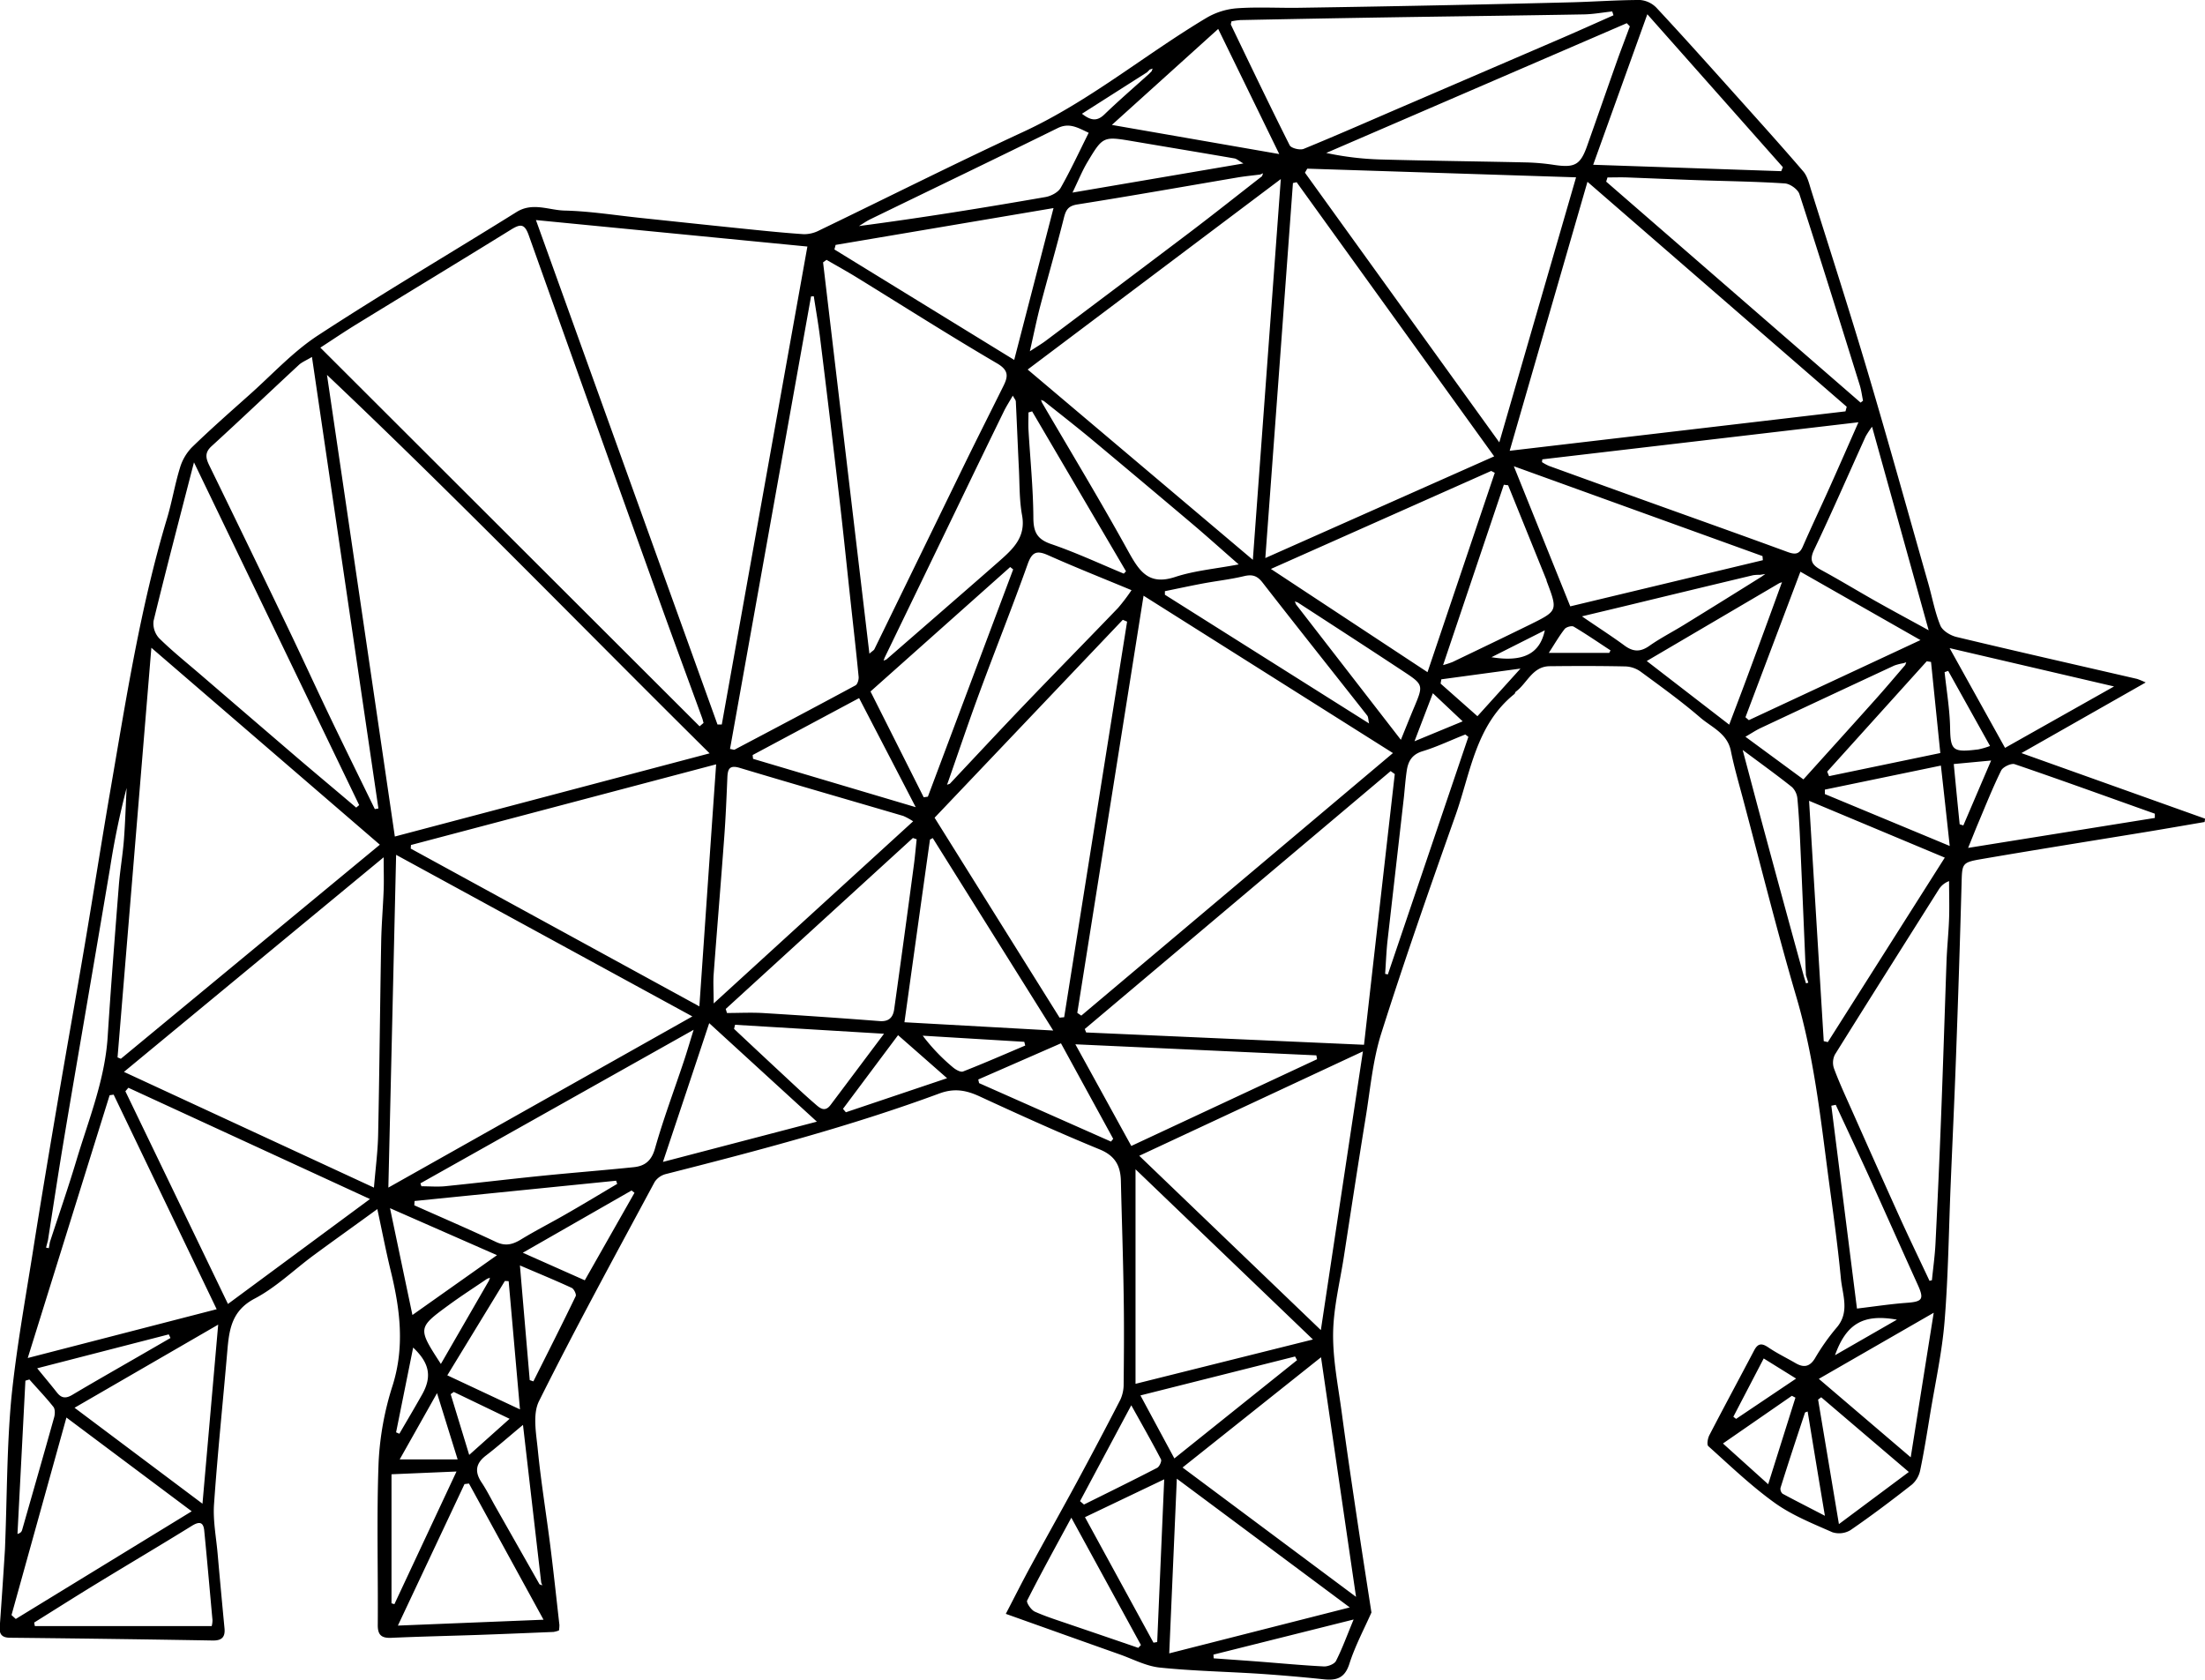 <svg xmlns="http://www.w3.org/2000/svg" viewBox="0 0 798.58 608.37"><g id="Layer_2" data-name="Layer 2"><g id="Layer_1-2" data-name="Layer 1"><path d="M777.1,247.2l-45,25.58,66.5,23.75c-.05.4-.1.81-.16,1.21-6.87,1.17-13.73,2.37-20.61,3.51-20,3.28-40,6.45-59.92,9.87-7.51,1.28-7.29,1.54-7.5,9.27q-.85,31.11-2,62.21c-.56,15.57-1.31,31.14-1.95,46.7-.68,16.41-.86,32.85-2.19,49.19-.91,11.29-3.39,22.46-5.23,33.67-1.12,6.82-2.2,13.65-3.61,20.41a9.43,9.43,0,0,1-3,5.17c-7.27,5.7-14.65,11.28-22.27,16.51a8,8,0,0,1-6.55.74c-7.11-3.14-14.52-6.1-20.78-10.57-8.57-6.14-16.25-13.54-24.13-20.6-.61-.54-.21-2.86.39-4,5.33-10.28,10.83-20.47,16.22-30.71,1.35-2.57,2.77-2.66,5.12-1.06,3.13,2.13,6.58,3.79,9.87,5.7,2.91,1.69,5.09,1.39,7-1.71A78,78,0,0,1,665,481.08c5.09-5.71,2.28-12,1.71-18-1.19-12.62-3-25.18-4.67-37.76-2.81-21.54-5.25-43.09-11.42-64.09-7.05-24-13.08-48.31-19.53-72.49-1.49-5.57-3.09-11.12-4.23-16.77-1.28-6.36-7-8.54-11.09-12.07-6.87-5.92-14.26-11.24-21.58-16.62a10.11,10.11,0,0,0-5.44-1.89c-9.16-.2-18.33-.18-27.5-.08-6.27.06-8.16,6.19-12.29,9.24-.24.18-.26.65-.5.84-14,11.25-15.85,28.45-21.28,43.81-9.3,26.27-18.53,52.58-26.94,79.14-3.15,9.95-4,20.63-5.73,31-2.7,16.57-5.23,33.17-7.79,49.76-1.43,9.28-3.79,18.55-3.91,27.85-.12,9.55,1.84,19.14,3.12,28.67,1.73,12.89,3.65,25.76,5.57,38.63,1.69,11.35,3.47,22.68,5.19,33.82-2.66,6-5.93,12.13-8,18.61-1.66,5.19-4.66,6.07-9.31,5.58q-11.58-1.21-23.2-2c-12.06-.78-24.17-1-36.18-2.25-4.95-.52-9.7-3.08-14.52-4.78-13.49-4.78-27-9.6-41.21-14.67,3.16-6.06,6-11.74,9.05-17.33,5.52-10.17,11.2-20.25,16.71-30.43C395.32,527,400.61,517,405.75,507a13.23,13.23,0,0,0,1.2-5.72c.11-10.83.19-21.67,0-32.5-.2-13.61-.68-27.23-1-40.85-.1-5.57-2-9.27-7.69-11.6-14.64-6-29.09-12.56-43.47-19.2-4.89-2.26-9.19-3.05-14.57-1.06-32.33,11.94-65.63,20.69-99,29.17a6.91,6.91,0,0,0-4.11,2.85c-14.16,26.36-28.54,52.62-41.89,79.4-2.41,4.82-1,11.86-.43,17.78,1.16,11.63,3.06,23.19,4.53,34.79,1.19,9.49,2.21,19,3.28,28.51a13.39,13.39,0,0,1-.16,2,9.72,9.72,0,0,1-2,.54c-9.12.38-18.23.76-27.35,1.08-10.45.36-20.91.58-31.35,1.05-3.68.17-5-1.11-4.92-4.85.14-19.66-.45-39.35.31-59a107.82,107.82,0,0,1,5.09-27.63c4.38-14,2.68-27.52-.66-41.23-1.75-7.17-3.15-14.42-4.9-22.59-8.21,6-15.79,11.37-23.3,16.91-7,5.2-13.48,11.51-21.13,15.52-8.49,4.46-9.26,11.47-9.93,19.28-1.58,18.42-3.51,36.82-4.79,55.26-.4,5.87.78,11.85,1.3,17.77q1.2,13.56,2.5,27.12c.3,3.2-1,4.47-4.28,4.41q-36.68-.63-73.35-1c-2.81,0-4-1.15-3.78-3.89q1-13.86,1.87-27.71c.06-1,.08-2,.12-3,.67-17.4.61-34.87,2.22-52.19C5.87,489,9,471.63,11.77,454.23c2.94-18.71,6.1-37.38,9.26-56s6.51-37.29,9.66-55.95c3.19-18.83,6.12-37.71,9.37-56.53,5.68-32.92,10.8-65.95,20.44-98,1.8-6,2.81-12.21,4.64-18.18a18,18,0,0,1,4.32-7.5c6.77-6.58,13.87-12.82,20.92-19.11,8.16-7.26,15.69-15.53,24.74-21.45,23.63-15.44,48-29.76,71.95-44.71,5.85-3.65,11.68-.66,17.42-.53,9.2.22,18.38,1.71,27.56,2.67,12.14,1.28,24.27,2.58,36.41,3.82,7.56.77,15.11,1.57,22.69,2.07a12,12,0,0,0,5.65-1.42c24.59-11.86,49-24.16,73.74-35.62,23.9-11.05,44-27.92,66.39-41.31A25.61,25.61,0,0,1,448,3c7.46-.53,15-.07,22.49-.18q27.93-.42,55.85-1,21.68-.44,43.35-1C577.76.6,585.87,0,594,0a9.32,9.32,0,0,1,6,2.9c9.6,10.31,19,20.82,28.4,31.31,8.29,9.25,16.62,18.47,24.71,27.9,1.51,1.77,2.1,4.43,2.83,6.76,6.91,22,14,44,20.55,66.08,7.55,25.42,14.63,51,21.89,76.46,1.44,5.07,2.37,10.33,4.36,15.16.78,1.9,3.64,3.62,5.86,4.15,21.76,5.22,43.59,10.15,65.39,15.19A32.76,32.76,0,0,1,777.1,247.2Zm-360.7-222-1,1-23.55,15c3.51,2.76,5.68,2.61,8.17.21,5.19-5,10.68-9.74,16.05-14.58l1-1,.38-1Zm-240,438c-4.6,3.14-9.3,6.16-13.8,9.45-11.4,8.34-11.36,8.39-2.93,21.39l17.41-30.17.38-1.07Zm19,110.66,1,.38-.39-1c-2.14-18.52-4.28-37-6.6-57.13-5.38,4.48-9.29,7.94-13.42,11.11-3.73,2.86-4.14,5.88-1.58,9.73,1.83,2.73,3.3,5.71,4.92,8.58ZM470,218.22l-1.05-.39.4,1.06,38,49.08c2-4.91,3.32-8.24,4.71-11.54,3.5-8.34,3.56-8.4-4-13.38C495.45,234.72,482.73,226.49,470,218.22Zm167.36-10a13.56,13.56,0,0,0-2.48.14q-21.78,5.2-43.55,10.48c-5.61,1.36-11.23,2.69-18.4,4.41,6,4.12,10.83,7.2,15.4,10.57,3.08,2.27,5.7,2.43,8.94.17,4-2.83,8.46-5.1,12.66-7.69q14.06-8.66,28-17.39l1.41-1Zm16,145.63.72,2.34.83-.26c-.28-.9-.57-1.8-.86-2.69-.69-16-1.35-32.06-2.08-48.09-.23-5.27-.52-10.55-1-15.8a6.7,6.7,0,0,0-1.95-4.24c-5.44-4.34-11.09-8.4-17.89-13.47,3.08,11.55,5.69,21.51,8.39,31.46Q646.37,328.48,653.36,353.85Zm36-113.63a18.9,18.9,0,0,0-3.31.85q-24.21,11.27-48.39,22.63c-1.74.82-3.35,1.91-5.52,3.16l21,15.45c8.86-9.83,17.39-19.25,25.87-28.73,3.74-4.17,7.35-8.46,11-12.7l.37-1ZM18.08,449.87c3.21-9.84,6.61-19.61,9.58-29.52C32.09,405.57,38,391.18,39,375.49c1.17-18.31,2.61-36.6,4.05-54.89.43-5.41,1.38-10.79,1.81-16.2.49-6.32.67-12.67,1-19a289.39,289.39,0,0,0-6,29Q35.68,339.17,31.43,364c-2.87,16.87-5.8,33.73-8.6,50.61-1.91,11.53-3.65,23.09-5.46,34.63l-.69,2.66,1,.21ZM644.4,211.23l-48,28.2,29.86,23.05c2.5-6.61,4.73-12.42,6.88-18.25q6-16.17,11.87-32.36c.12-.34.25-.68.37-1ZM378,145.22l-1-.37.39,1c10.46,17.92,21.22,35.68,31.23,53.85,4,7.18,7.35,12.46,17,9.28,7-2.3,14.57-2.95,23-4.54-6.28-5.49-11.53-10.21-16.91-14.77Q413.17,174,394.55,158.46C389.13,154,383.55,149.63,378,145.22Zm-57,93.67L339,223.24c7.61-6.63,15.23-13.24,22.81-19.91,5-4.42,9.83-8.74,8.34-16.74-1-5.49-.86-11.21-1.14-16.82-.4-8.11-.71-16.22-1.11-24.33,0-.52-.5-1-1.09-2.13-1.29,2.25-2.36,3.89-3.21,5.63q-8.06,16.5-16,33Q334,210.1,320.38,238.23l-.39,1.06Zm23,45c9.1-9.66,18.13-19.38,27.31-28.95,11.16-11.65,22.48-23.15,33.66-34.79a69.37,69.37,0,0,0,4.83-6.38c-10.39-4.32-20.35-8.27-30.13-12.63-4.11-1.83-5.87-1.34-7.48,3.19-5.53,15.53-11.66,30.83-17.36,46.3-4,10.81-7.67,21.74-11.48,32.62l-.37,1ZM456.38,63.22c-2.61.33-5.23.58-7.82,1-19.45,3.3-38.88,6.75-58.36,9.83-3.37.54-4.18,2-4.91,4.94-2.68,10.68-5.76,21.26-8.56,31.92-1.31,5-2.31,10-3.75,16.33,2.77-1.82,4.32-2.72,5.74-3.79q25.92-19.44,51.8-39c8.93-6.76,17.7-13.74,26.54-20.62l.38-1.07ZM257,272.87c-46.62-46.15-91.11-92.13-138.58-137.08C126.78,192.47,134.87,247.55,143,303Zm2.82-10.45h1.59c10.29-57.52,20.58-115,31-173.12L194.1,79.71C216.32,141.46,238.09,201.94,259.85,262.42Zm-6.45.66,1.43-1.22c-.17-.59-.29-1.2-.5-1.77-5.07-13.93-10.22-27.84-15.23-41.79q-23.88-66.56-47.6-133.15c-1.51-4.26-3.1-4-6.37-2-18.67,11.56-37.45,22.92-56.16,34.41-4.38,2.69-8.64,5.58-12.92,8.36Zm251.11,9.69-90.32-57c-8.12,51.17-16.06,101.13-24,151.1l1.45,1ZM42.57,383l1.2.5,93.8-77.54L54.82,234.63C50.65,285.13,46.61,334,42.57,383Zm100.89-73.37c-.94,40.61-1.86,80-2.81,120.53l110.1-62ZM372.19,133.85l81.55,68.93c3.42-46.58,6.73-91.63,10.13-137.92Zm202.74-68-28.17,97.43L668.38,149l.44-1.67ZM135.43,430.17c.58-7,1.4-13.09,1.52-19.18.48-23.24.68-46.5,1.1-69.75.11-6.28.66-12.55.9-18.83.13-3.42,0-6.84,0-11.89L44.89,388.25ZM541.14,165.3,469.6,66l-1.34.3c-3.29,44.91-6.59,89.82-10,135.83Zm-36,115.08-1.49-1.08L392.87,372.72l.5,1.25L494,378.43Q499.56,329.32,505.14,280.38ZM253.29,364.52c2.06-29.75,4-58.24,6.07-87.67L148.84,306.07l-.09,1.3ZM473.45,61.09l-.84,1.46L543,160.23c9.53-32.93,18.58-64.17,27.8-96ZM314.87,236.77c1.1-1,1.6-1.21,1.8-1.61q16.41-33.65,32.8-67.3c4.58-9.37,9.28-18.66,13.91-28,1.68-3.38,2.11-5.67-2.26-8.23-17.22-10.08-34.06-20.82-51.06-31.28-3.52-2.16-7.14-4.15-10.72-6.23l-1.25.92C303.65,142.05,309.22,189.06,314.87,236.77ZM383.74,368.6l1.67-.15q11.38-71.64,22.79-143.29l-1.56-.66-68.16,71.69Q361.1,332.4,383.74,368.6Zm94.63,113.18c5.15-34.16,10.09-66.88,15.23-100.95l-81,37.81ZM135.75,293.06l1.3-.22c-8-54.33-16-108.66-24.07-163.55-2.21,1.32-3.65,1.88-4.7,2.85-10.58,9.81-21,19.75-31.67,29.49-2.55,2.34-2.09,4.34-.79,7q14.24,29.18,28.29,58.44c5.15,10.71,10.09,21.53,15.22,32.25C124.74,270.6,130.27,281.82,135.75,293.06Zm128.64-21.78c1,.16,1.45.36,1.68.24,14.61-7.71,29.23-15.42,43.76-23.27.75-.4,1.24-2.1,1.14-3.13-.89-9.18-1.94-18.35-2.94-27.53-1.37-12.62-2.65-25.26-4.13-37.87Q300.56,151,297,122.31c-.62-5-1.51-10-2.27-15l-1,.06ZM446,7.73c-.1.62-.3,1-.19,1.24,7,14.58,14,29.2,21.27,43.65.54,1.07,3.73,1.85,5.08,1.3,13-5.32,25.79-11,38.66-16.51q27.46-11.82,54.93-23.65c6.22-2.69,12.4-5.48,18.6-8.22l-.45-1.4c-3.4.37-6.78,1-10.18,1.07-23.25.42-46.5.69-69.74,1.06q-27.39.44-54.77,1A25.09,25.09,0,0,0,446,7.73Zm252.8,456.21.88-.23c.44-4.42,1.07-8.84,1.29-13.27q1.13-22.57,2-45.15c.74-19,1.33-38.09,2-57.13.19-5.12.74-10.22.92-15.34.16-4.55,0-9.11,0-13.67a7.38,7.38,0,0,0-3.71,3C689.64,342.05,677,362,664.54,382a6.48,6.48,0,0,0-.33,5c2,5.39,4.46,10.64,6.8,15.91,5.49,12.36,11,24.73,16.55,37C691.21,448,695.05,455.93,698.81,463.94ZM41.16,396.49l-1.46.22c-9.79,31.41-19.57,62.83-29.65,95.18l68.42-17.67Zm289.55-99a23.51,23.51,0,0,0-3.55-1.94c-19.73-5.8-39.51-11.48-59.21-17.4-3.71-1.12-4.39.33-4.52,3.43-.3,7.12-.59,14.23-1.11,21.33-1.22,16.64-2.61,33.26-3.85,49.89-.23,3.06,0,6.15,0,10.66ZM129,292.52l1.08-.9L70.25,167.47c-5.2,20.19-10.09,38.76-14.63,57.41a7.88,7.88,0,0,0,2,6.28c4.7,4.63,9.88,8.78,14.89,13.09q17.67,15.21,35.35,30.38C114.88,280.63,122,286.56,129,292.52ZM673.85,145.83l.88-.69c-.39-1.88-.62-3.81-1.19-5.64-7.2-23.09-14.37-46.19-21.85-69.19-.56-1.74-3.39-3.75-5.28-3.87-10.41-.69-20.85-.81-31.29-1.17-8.6-.3-17.2-.67-25.8-1-2.38-.08-4.76,0-7.14,0l-.47,1.52ZM82.56,472.31l51.43-38L46.49,394l-1.08,1.27C57.71,420.75,70,446.26,82.56,472.31Zm476-305.93c0,.35-.07.69-.11,1a18.3,18.3,0,0,0,2.49,1.36q18.81,6.83,37.63,13.58c16.27,5.85,32.57,11.64,48.8,17.6,2.61.95,4.25,1,5.51-1.86,3.17-7.26,6.57-14.41,9.81-21.64,3.36-7.49,6.65-15,10.38-23.47ZM517,243.47c8.41-24.91,16.38-48.56,24.36-72.21l-1.29-.68-79.79,35.5ZM411.25,423.53v77.71l64.25-16.06Zm179-414L589.17,8.4l-108.85,47a108,108,0,0,0,19.48,2.36c17.75.49,35.51.68,53.26,1.08a79.26,79.26,0,0,1,9.84.9c7.47,1.1,9.52,0,12-7.16,3.74-10.56,7.41-21.13,11.15-31.68C587.44,17.1,588.89,13.32,590.29,9.51ZM478.43,491.62l-50.15,39.93,62.83,46.85C486.81,549,482.7,520.86,478.43,491.62ZM655.19,290.06c1.81,29.75,3.56,58.41,5.31,87.06l1.48.34,42.36-66.82ZM367.31,130.37c4.87-18.82,9.46-36.53,14.24-55L302.63,88.71c-.14.55-.28,1.1-.43,1.65ZM262.84,365.45l.44,1.47c4.25,0,8.52-.22,12.76,0q21.27,1.29,42.5,2.93c3.47.28,4.91-1.42,5.31-4.32q3.66-26.15,7.14-52.32c.41-3.06.66-6.14,1-9.21l-1.37-.47Zm226,216.78L426.21,535.6c-.95,21.86-1.84,42.31-2.75,63.27ZM152.26,428.62l.36,1.06c2.81,0,5.65.24,8.43,0,11.65-1.18,23.27-2.58,34.92-3.76,11.16-1.13,22.36-2,33.52-3.15,4.06-.41,6.46-2.31,7.73-6.78,3-10.61,6.91-21,10.4-31.47,1.16-3.46,2.18-7,3.59-11.52ZM24.06,513.45,4.17,585l1.54,1.41,63.72-39ZM568.7,219.63l69.75-16.72-.13-1.49-90.06-32.54ZM645.1,62l.6-1.44L596.61,5.16,577,59.68ZM327.56,370.27l53.88,3-43.63-69.71-1,.53C333.76,325.73,330.75,347.38,327.56,370.27ZM477,383.66c-.09-.47-.17-.94-.26-1.4l-87.28-4c7.18,13,13.64,24.8,20.26,36.82Zm-403.67,161c1.94-22.11,3.76-42.85,5.69-64.86L27,509.91ZM366.94,206.25l-1.08-.86-50.59,45.07,19.27,38.33,1.51-.23Zm265.21,53.54,1.22,1.06,62.16-29-43.48-24.77ZM196.85,586.68l-27-49.32-1.62.19L144.1,588.81ZM698.5,228.29,678,154.57a33.17,33.17,0,0,0-2.31,3.49c-6.2,13.66-12.18,27.43-18.64,41-1.86,3.89-.86,5.55,2.48,7.37,6.67,3.62,13.15,7.57,19.76,11.3C685.19,221.06,691.21,224.29,698.5,228.29ZM76.67,589a8.8,8.8,0,0,0,.29-2.15c-1-10.84-1.93-21.69-3-32.52-.32-3.07-1.8-3.3-4.43-1.68-11.5,7.12-23.15,14-34.7,21.06-7.53,4.6-15,9.34-22.46,14l.25,1.28ZM240.1,420.86l55.75-14.58-39-35.68C251.2,387.67,245.84,403.69,240.1,420.86ZM441.19,10.48,402.68,45.25,463.3,55.8C455.79,40.4,448.68,25.82,441.19,10.48Zm105,165.29-1.55-.19-22,65.33a35,35,0,0,0,3.4-1.11c9.38-4.5,18.77-9,28.1-13.58,10.09-5,10.06-5,6-15.76-.06-.16,0-.34-.11-.49Q553.11,192.87,546.19,175.77Zm-50.35,86.28c-.33-1.51-.28-2.36-.67-2.86-12.66-16.1-25.43-32.12-38-48.29-2-2.52-3.82-2.89-6.76-2.18-4.79,1.14-9.72,1.69-14.58,2.59-4.66.87-9.29,1.88-13.94,2.82v1.29ZM394.29,48.1c-4-1.88-7.05-3.76-11.25-1.69-22.55,11.11-45.22,22-67.83,33-1.44.7-2.75,1.64-4.13,2.47,22.84-3,45.22-6.62,67.56-10.51,2-.35,4.55-1.67,5.49-3.31C387.73,61.74,390.78,55.12,394.29,48.1ZM780.41,296.27l0-1.54c-16.9-6-33.77-12.14-50.75-17.93-1.28-.43-4.25,1-4.89,2.27-3.07,6.21-5.62,12.67-8.32,19.05-1.1,2.61-2.13,5.25-3.66,9Zm-448.77-3.9c-7.24-14-13.75-26.49-20.5-39.51L272.6,273.47c0,.47.09.93.14,1.39ZM658.72,499.44,692,527.86c2.86-18,5.48-34.49,8.33-52.37Zm6.13-99.26-1.6.33c3.08,24.37,6.16,48.75,9.28,73.47,6.56-.78,12.24-1.66,18-2.08s6.39-1.3,4-6.58c-6-13.22-11.87-26.48-17.87-39.69C672.76,417.11,668.78,408.66,664.85,400.18ZM765.64,248.64l-59.55-13.88,20.07,36.13Zm-264,104.1,1,.21,29.16-86.05-1.1-.86c-5.15,2-10.2,4.46-15.48,6.06-3.87,1.17-5.25,3.67-5.75,7.13-.45,3.1-.69,6.22-1,9.34-2,17.52-4,35.05-6,52.58C502.07,345,501.93,348.88,501.65,352.74ZM417.76,595l1.34-.23c.83-19.33,1.67-38.67,2.54-58.94l-28.7,13.71Zm-5.55,1.91,1-1.06L388,549.73c-5.67,10.49-11,20.14-16,30-.37.72,1.41,3.38,2.72,4,4.19,1.89,8.63,3.24,13,4.76Q400,592.66,412.21,596.86Zm-92-222.47-54-3.25-.36,1.48q9,8.46,18.11,16.93c3.64,3.38,7.24,6.81,11,10.05,1.65,1.42,3.61,3.53,5.82.61C307,392,313.23,383.66,320.2,374.39ZM407,207.78l.8-.85-34-57.93-1.32.39c0,2.09-.1,4.19,0,6.27.62,10.56,1.7,21.12,1.77,31.68,0,5.23,1.22,7.94,6.46,9.73C389.67,200.13,398.29,204.16,407,207.78Zm-183.48,221-.38-1.11-73,7.35-.09,1.56c9.87,4.4,19.81,8.67,29.59,13.27,3.41,1.61,6,.95,9-.87,5.34-3.26,10.93-6.09,16.35-9.22C211.24,436.19,217.39,432.47,223.56,428.8Zm246.23,63.89-.72-1.33-56,14.1c4.41,8.2,8.27,15.36,12.29,22.82Zm192-213.18c.23.55.45,1.1.68,1.64l40.29-8.37c-1.17-11.51-2.27-22.26-3.36-33l-1.56-.24Zm-277.5,98.41L354.3,391c.1.44.19.88.29,1.32l47.78,21.18.8-1Zm-243,59.72c2.86,13.63,5.39,25.72,8.12,38.69L180,454.64Zm550.07,95.55-31.73-27.06-1.13.84c2.42,14.51,4.85,29,7.54,45.1Zm11.59-255.86-42,8.7c0,.54,0,1.07,0,1.61,14.74,6.13,29.49,12.25,45.22,18.8C705,296,704,286.79,702.93,277.33ZM188.32,510.5c-1.45-16.37-2.77-31.41-4.1-46.45l-1.37-.07L162,498.16Zm262-451.29c-1.7-1-2.43-1.69-3.27-1.83-12.13-2.1-24.27-4.1-36.4-6.16-11.08-1.88-11.16-1.95-16.8,7.46-1.88,3.14-3.25,6.58-5.43,11.08ZM141.79,580.74l1.05.31L165.33,533,141.79,534Zm70-117,18-31.7-1.06-.83-39.39,22.55Zm-19.92,36.16,1.3.45c5.15-10.27,10.34-20.52,15.33-30.87.31-.66-.65-2.65-1.47-3-5.92-2.74-12-5.23-18.73-8.12C189.52,472.76,190.69,486.32,191.85,499.89Zm199.3,43.86,1.41,1.2c8.85-4.4,17.73-8.75,26.5-13.29.82-.42,1.73-2.42,1.39-3.07-3.22-6.21-6.7-12.3-10.76-19.59C403.08,521.4,397.12,532.58,391.15,543.75ZM305.3,401.64l1.05,1.24L343,390.54c-6.59-5.8-12.06-10.6-17.75-15.59C318.21,384.36,311.76,393,305.3,401.64ZM439.47,599.32l.09,1.35c5.41.39,10.82.76,16.23,1.17,7.88.61,15.76,1.36,23.65,1.76,1.48.07,3.83-.84,4.42-2,2.25-4.42,3.94-9.12,6.38-15Zm-426-103.71c2.82,3.45,5.05,6.1,7.19,8.82,1.63,2.09,3.27,2.15,5.52.81,7.8-4.64,15.7-9.13,23.56-13.67l12-6.93c-.2-.44-.41-.87-.62-1.31Zm-2.81,4.05-1.46.44L6.33,555.62c1.35-.4,1.54-1,1.7-1.51,3.88-13.59,7.79-27.16,11.59-40.77.32-1.17.37-2.93-.28-3.75C16.61,506.14,13.57,503,10.64,499.66Zm629.72,37.95,9.87-31.36-1.29-.67L624,522.85Zm14.31-26.36c-.49.22-1,.28-1,.49-3,9-6,18.09-8.84,27.17a2.37,2.37,0,0,0,.73,2.13c4.66,2.52,9.4,4.9,15.34,8C658.63,535.38,656.69,523.58,654.67,511.25ZM371.3,378.71l-.34-1.35-36.78-2.22A69.53,69.53,0,0,0,345,386.5c1,.88,2.88,2,3.83,1.59C356.38,385.14,363.82,381.88,371.3,378.71ZM165.74,528.61c-2.49-8-4.78-15.37-7.46-24l-13.52,24ZM522,246.06l-.26,1.55,13.34,11.81,15.59-17.25ZM720.73,270.2,705.57,243l-1.3.46c.72,6.82,1.9,13.64,2,20.47.15,8,1.12,8.65,10.25,7.51A27.78,27.78,0,0,0,720.73,270.2ZM184.56,513.91l-20.22-9.73-1.12.81c2.18,7.14,4.36,14.27,6.71,22Zm454.2-21.86-11,21.12,1,.77,21.73-14.6Zm71-193.47,1.3.4c3.28-7.66,6.55-15.32,10.06-23.51l-13.53,1.27C708.31,284.24,709,291.41,709.73,298.58ZM143.45,518.81l1.19.51c2.76-4.75,5.57-9.47,8.26-14.26,3.6-6.42,2.66-11.37-3.27-16.95C147.55,498.46,145.5,508.63,143.45,518.81ZM582.81,236.48l.47-.9c-4.43-2.9-8.79-5.9-13.33-8.6-.71-.43-2.7.12-3.28.85-1.95,2.49-3.55,5.27-5.74,8.65ZM518.94,251.1c-2.2,5.75-4.18,10.92-6.65,17.39l17.44-7.21C525.67,257.46,522.59,254.55,518.94,251.1ZM664.58,490.88,687,478C674.86,475.83,668.69,479.41,664.58,490.88ZM540.16,238.05c11.53,1.88,17.54-1.27,19.32-9.74Z"/></g></g></svg>